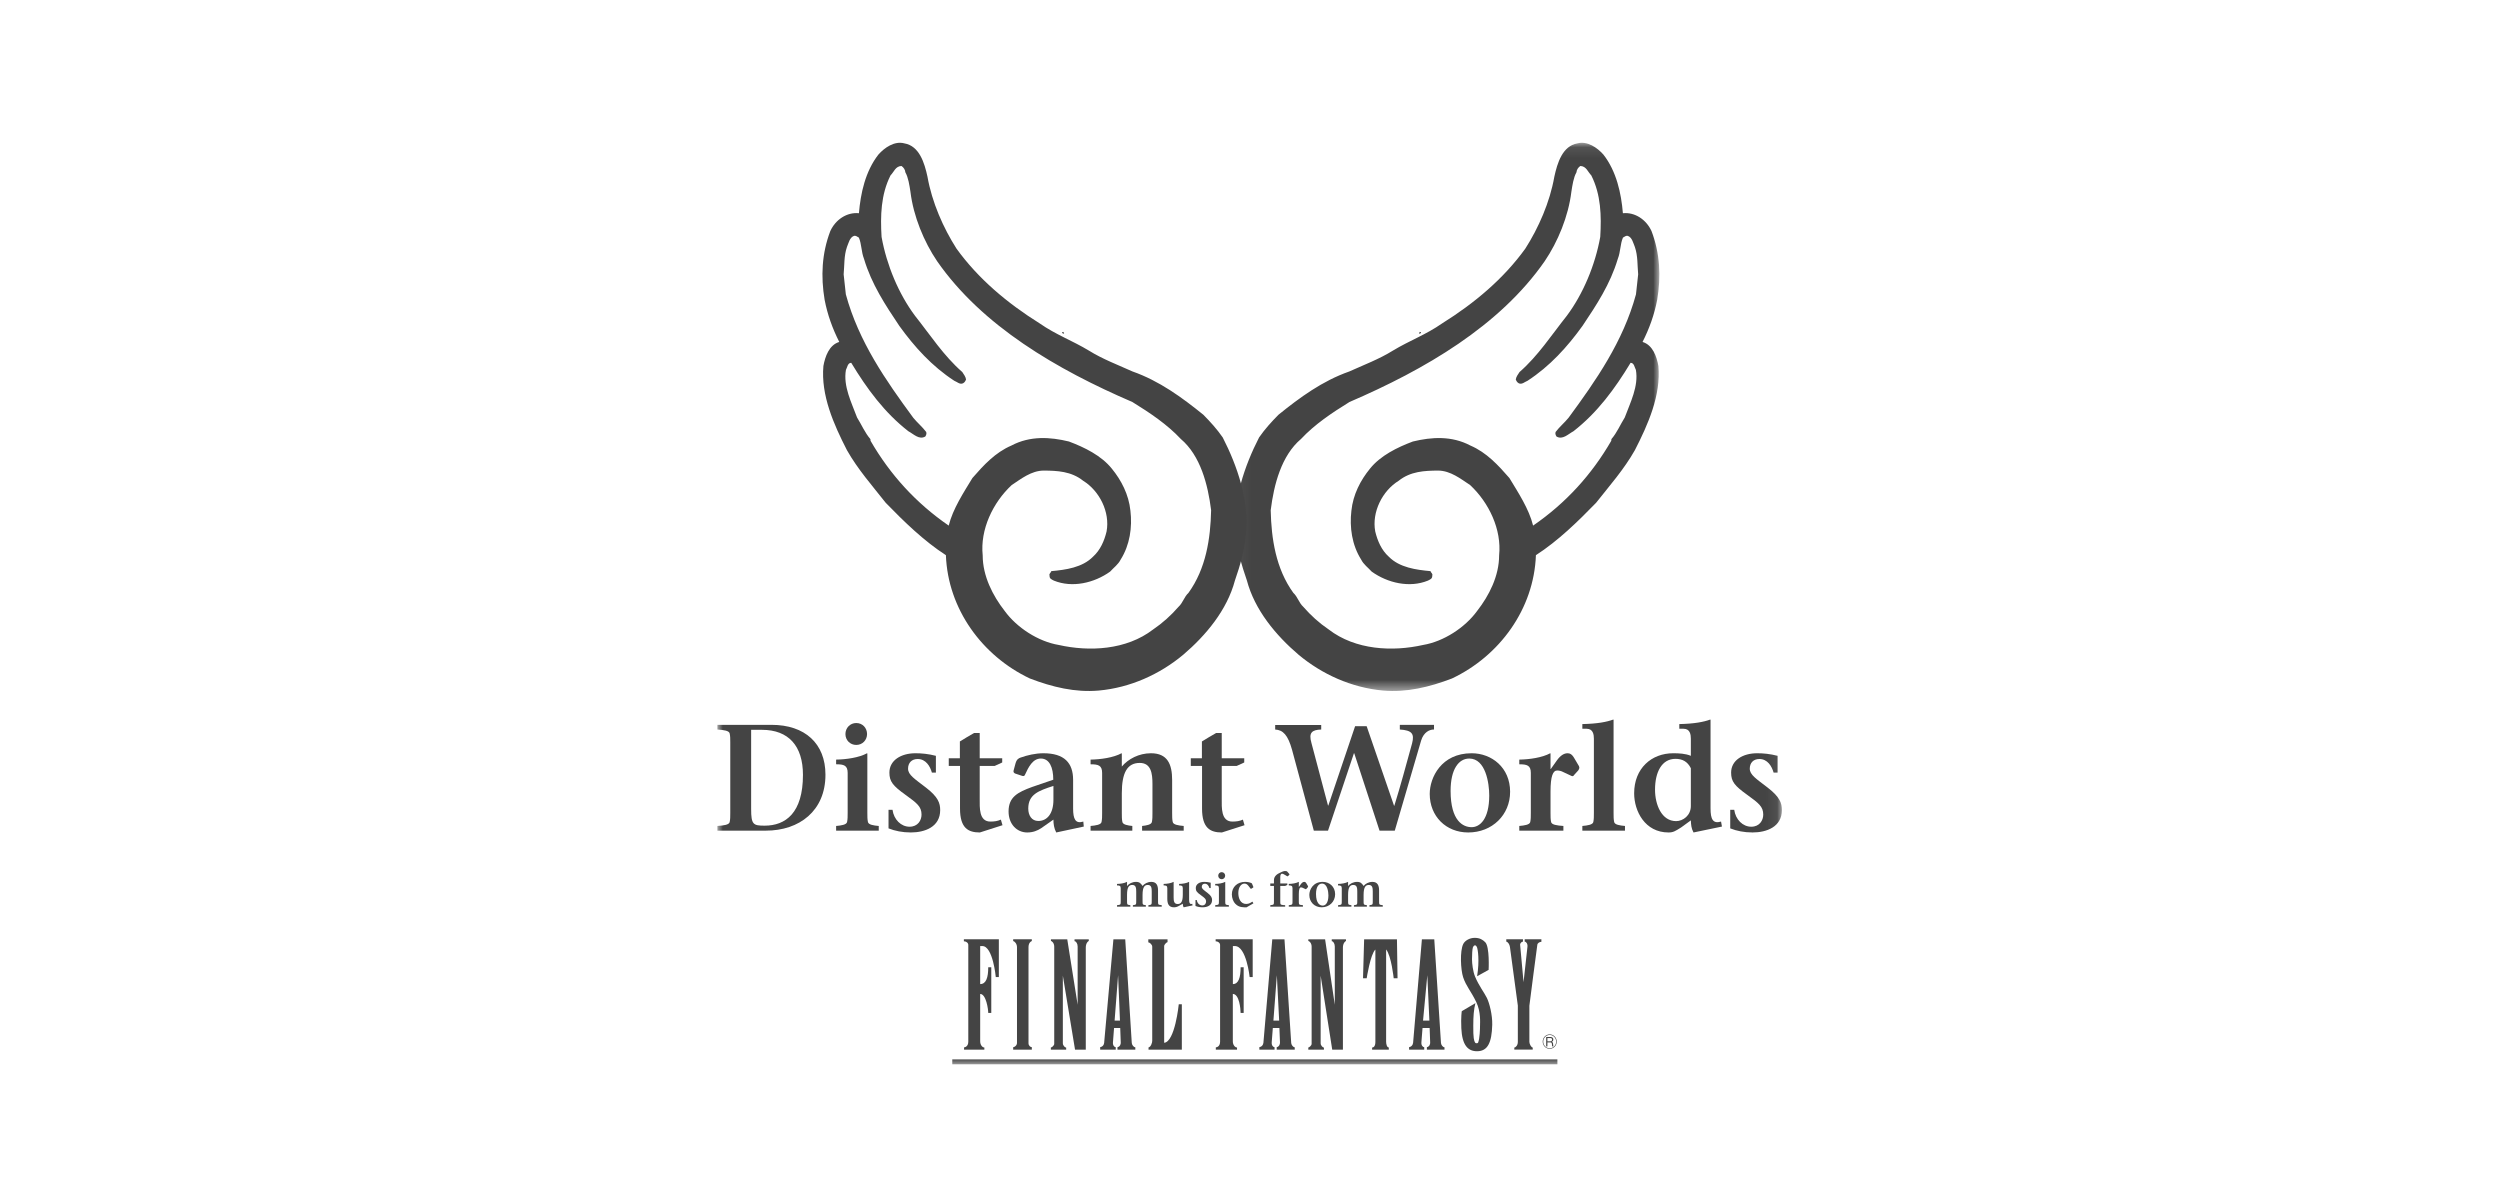 <?xml version="1.0" encoding="UTF-8"?>
<svg width="230px" height="110px" viewBox="0 0 230 110" version="1.1" xmlns="http://www.w3.org/2000/svg" xmlns:xlink="http://www.w3.org/1999/xlink">
    <!-- Generator: Sketch 50.2 (55047) - http://www.bohemiancoding.com/sketch -->
    <title>DW</title>
    <desc>Created with Sketch.</desc>
    <defs>
        <polygon id="path-1" points="39.058 0.084 0.041 0.084 0.041 50.519 39.058 50.519 39.058 0.084"></polygon>
        <polygon id="path-3" points="0 84.916 97.934 84.916 97.934 0.136 0 0.136"></polygon>
    </defs>
    <g id="DW" stroke="none" stroke-width="1" fill="none" fill-rule="evenodd">
        <g id="Group" transform="translate(66, 13)">
            <g id="Page-1">
                <g id="Group-3" transform="translate(47.604, 0.052)">
                    <mask id="mask-2" fill="white">
                        <use xlink:href="#path-1"></use>
                    </mask>
                    <g id="Clip-2"></g>
                    <path d="M37.511,18.407 C38.134,17.172 38.589,15.918 38.858,14.531 C39.218,12.379 39.119,10.264 38.337,8.212 C37.855,7.152 36.814,6.453 35.702,6.564 C35.55,4.735 35.115,2.716 33.911,1.17 C33.355,0.541 32.431,-0.11 31.521,0.138 C30.143,0.376 29.671,1.937 29.395,3.205 C28.985,5.547 27.947,7.907 26.725,9.821 C24.727,12.591 22.065,14.83 19.07,16.702 C17.57,17.749 16.084,18.273 14.529,19.212 C13.288,19.986 11.84,20.531 10.533,21.123 C8.055,21.993 5.975,23.52 4.016,25.105 C3.375,25.753 2.761,26.428 2.232,27.193 C0.886,29.81 -0.215,33.069 0.093,35.967 C0.189,37.419 0.618,38.954 1.108,40.348 C1.83,43.069 3.776,45.403 5.869,47.187 C8.02,48.98 10.738,50.218 13.641,50.479 C15.805,50.668 17.897,50.164 19.976,49.369 C24.354,47.298 27.52,42.979 27.7,38.024 C29.73,36.713 31.544,34.947 33.237,33.204 C34.474,31.634 35.801,30.137 36.804,28.364 C38.021,25.992 39.212,23.307 38.97,20.618 C38.813,19.753 38.447,18.687 37.511,18.407 M29.592,27.106 C30.161,27.443 30.671,26.877 31.153,26.623 C33.353,24.912 34.971,22.707 36.41,20.326 C36.743,20.328 36.774,20.758 36.898,20.977 C37.162,22.476 36.384,23.982 35.872,25.361 C35.474,25.99 35.151,26.769 34.646,27.346 L34.632,27.502 C32.833,30.614 30.454,33.232 27.441,35.304 C27.065,33.768 26.062,32.251 25.261,30.926 C24.224,29.738 23.162,28.577 21.673,27.938 C19.954,27.028 18.105,27.147 16.381,27.566 C14.942,28.106 13.402,28.862 12.44,30.058 C11.562,31.129 10.875,32.451 10.724,33.938 C10.546,35.453 10.771,37.082 11.625,38.434 C11.851,38.883 12.261,39.169 12.592,39.536 C14.064,40.59 16.073,41.05 17.757,40.368 C17.967,40.258 18.177,40.201 18.163,39.911 C18.235,39.71 18.034,39.654 18.006,39.493 C16.686,39.374 15.149,39.166 14.168,38.166 C13.492,37.561 13.128,36.709 12.918,35.845 C12.586,34.056 13.576,32.101 15.073,31.179 C16.17,30.304 17.456,30.25 18.71,30.241 C19.844,30.254 20.775,30.996 21.652,31.578 C23.379,33.188 24.562,35.667 24.315,38.044 C24.316,39.939 23.388,41.754 22.292,43.155 C21.181,44.687 19.204,45.971 17.32,46.284 C14.522,46.916 11.104,46.763 8.631,44.855 C7.764,44.268 6.987,43.567 6.292,42.767 C5.903,42.417 5.775,41.847 5.387,41.497 C3.768,39.261 3.357,36.499 3.301,33.888 C3.595,31.526 4.281,28.864 6.093,27.33 C7.343,25.995 8.917,24.938 10.545,23.933 C17.485,20.948 24.361,16.94 28.504,10.984 C29.728,9.177 30.687,6.845 30.961,4.602 C31.055,3.998 31.157,3.281 31.431,2.799 C31.444,2.561 31.6,2.344 31.788,2.218 C32.342,2.239 32.474,2.764 32.794,3.083 C33.69,4.86 33.734,6.814 33.619,8.742 C33.153,11.343 32.04,13.999 30.535,16.01 C29.131,17.776 27.904,19.681 26.192,21.176 C26.058,21.382 25.881,21.611 25.847,21.859 C25.907,22.003 25.966,22.121 26.114,22.205 C26.406,22.363 26.682,22.069 26.929,21.98 C28.986,20.642 30.594,18.862 31.99,16.924 C33.259,15.024 34.534,13.108 35.234,10.763 C35.496,10.098 35.446,9.42 35.707,8.809 C35.864,8.726 35.995,8.59 36.175,8.658 C36.551,8.798 36.657,9.325 36.803,9.668 C37.087,10.493 37.029,11.35 37.107,12.188 L36.906,14.027 C35.728,18.37 33.218,21.963 30.701,25.385 C30.332,25.837 29.872,26.214 29.514,26.687 C29.458,26.838 29.512,26.972 29.592,27.106" id="Fill-1" fill="#444444" mask="url(#mask-2)"></path>
                </g>
                <path d="M64.725,17.552 C64.405,17.525 64.709,17.521 64.544,17.724 C64.604,17.692 64.757,17.69 64.725,17.552" id="Fill-4" fill="#444444"></path>
                <path d="M9.753,20.67 C9.511,23.359 10.703,26.043 11.919,28.416 C12.922,30.189 14.249,31.685 15.485,33.256 C17.179,34.999 18.993,36.765 21.023,38.076 C21.203,43.031 24.369,47.35 28.748,49.421 C30.826,50.216 32.918,50.72 35.082,50.531 C37.985,50.27 40.704,49.032 42.854,47.239 C44.947,45.455 46.893,43.121 47.615,40.4 C48.106,39.005 48.534,37.471 48.63,36.019 C48.938,33.121 47.837,29.862 46.491,27.245 C45.962,26.479 45.348,25.805 44.707,25.156 C42.748,23.572 40.668,22.045 38.189,21.174 C36.883,20.583 35.435,20.038 34.194,19.264 C32.639,18.325 31.153,17.801 29.652,16.754 C26.658,14.882 23.996,12.643 21.998,9.873 C20.776,7.958 19.738,5.599 19.328,3.257 C19.053,1.988 18.58,0.427 17.202,0.19 C16.292,-0.058 15.368,0.593 14.812,1.222 C13.608,2.768 13.174,4.787 13.021,6.616 C11.91,6.505 10.868,7.204 10.386,8.264 C9.604,10.316 9.505,12.431 9.865,14.583 C10.134,15.97 10.589,17.224 11.212,18.459 C10.276,18.739 9.911,19.805 9.753,20.67 M19.209,26.738 C18.851,26.266 18.391,25.889 18.022,25.437 C15.505,22.015 12.995,18.421 11.817,14.079 L11.616,12.24 C11.695,11.402 11.636,10.545 11.92,9.72 C12.066,9.376 12.172,8.85 12.548,8.71 C12.728,8.642 12.859,8.778 13.016,8.86 C13.278,9.472 13.228,10.15 13.489,10.815 C14.189,13.16 15.464,15.076 16.733,16.976 C18.129,18.914 19.738,20.694 21.794,22.032 C22.041,22.121 22.317,22.415 22.609,22.257 C22.757,22.173 22.817,22.055 22.876,21.91 C22.842,21.662 22.665,21.434 22.531,21.228 C20.819,19.733 19.592,17.828 18.188,16.061 C16.683,14.051 15.57,11.395 15.104,8.794 C14.99,6.866 15.033,4.912 15.929,3.135 C16.249,2.816 16.381,2.29 16.935,2.27 C17.124,2.396 17.279,2.613 17.292,2.851 C17.566,3.333 17.669,4.05 17.762,4.654 C18.036,6.897 18.995,9.229 20.219,11.036 C24.362,16.991 31.238,20.999 38.178,23.985 C39.806,24.989 41.381,26.047 42.631,27.382 C44.442,28.916 45.128,31.578 45.423,33.94 C45.366,36.551 44.954,39.313 43.336,41.549 C42.948,41.899 42.82,42.469 42.431,42.819 C41.736,43.618 40.958,44.32 40.092,44.907 C37.619,46.815 34.201,46.967 31.403,46.336 C29.52,46.023 27.542,44.739 26.431,43.207 C25.335,41.806 24.407,39.991 24.408,38.096 C24.161,35.719 25.344,33.24 27.071,31.63 C27.948,31.048 28.879,30.306 30.012,30.293 C31.267,30.302 32.553,30.355 33.65,31.23 C35.147,32.153 36.137,34.108 35.805,35.897 C35.595,36.761 35.231,37.612 34.555,38.218 C33.573,39.218 32.037,39.426 30.717,39.545 C30.689,39.706 30.488,39.762 30.56,39.963 C30.546,40.253 30.756,40.31 30.965,40.42 C32.65,41.102 34.659,40.642 36.131,39.588 C36.462,39.221 36.872,38.935 37.098,38.486 C37.952,37.134 38.177,35.505 37.999,33.99 C37.848,32.503 37.162,31.181 36.283,30.11 C35.322,28.914 33.78,28.158 32.342,27.618 C30.618,27.199 28.769,27.08 27.05,27.99 C25.561,28.629 24.499,29.79 23.462,30.978 C22.661,32.303 21.658,33.82 21.282,35.355 C18.269,33.284 15.89,30.666 14.091,27.554 L14.077,27.398 C13.572,26.821 13.249,26.042 12.851,25.413 C12.339,24.034 11.561,22.528 11.826,21.029 C11.95,20.809 11.981,20.38 12.313,20.378 C13.751,22.759 15.371,24.964 17.57,26.675 C18.052,26.929 18.563,27.495 19.13,27.157 C19.211,27.023 19.265,26.89 19.209,26.738" id="Fill-6" fill="#444444"></path>
                <path d="M31.723,17.552 C32.043,17.525 31.739,17.521 31.904,17.724 C31.843,17.692 31.692,17.69 31.723,17.552" id="Fill-8" fill="#444444"></path>
                <path d="M37.688,69.89 C37.688,70.013 37.688,70.077 37.706,70.164 C37.723,70.243 37.872,70.265 37.994,70.279 L37.994,70.416 L36.765,70.416 L36.765,70.279 C36.919,70.265 37.072,70.243 37.09,70.164 C37.106,70.077 37.106,70.013 37.106,69.89 L37.106,68.713 C37.106,68.489 36.994,68.459 36.765,68.459 L36.765,68.32 C37.064,68.315 37.444,68.263 37.679,68.133 L37.688,68.14 L37.688,68.507 L37.697,68.507 C37.855,68.301 38.161,68.133 38.515,68.133 C38.834,68.133 38.951,68.265 39.115,68.507 C39.284,68.301 39.573,68.133 39.926,68.133 C40.404,68.133 40.539,68.471 40.539,68.924 L40.539,69.89 C40.539,70.013 40.539,70.077 40.556,70.164 C40.574,70.243 40.728,70.265 40.88,70.279 L40.88,70.416 L39.651,70.416 L39.651,70.279 C39.775,70.265 39.923,70.243 39.94,70.164 C39.959,70.077 39.959,70.013 39.959,69.89 L39.959,69.039 C39.959,68.704 39.936,68.416 39.595,68.416 C39.325,68.416 39.115,68.57 39.115,69.328 L39.115,69.89 C39.115,70.013 39.115,70.077 39.131,70.164 C39.149,70.243 39.297,70.265 39.42,70.279 L39.42,70.416 L38.225,70.416 L38.225,70.279 C38.345,70.265 38.498,70.243 38.515,70.164 C38.532,70.077 38.532,70.013 38.532,69.89 L38.532,69.039 C38.532,68.704 38.51,68.416 38.173,68.416 C37.906,68.416 37.688,68.55 37.688,69.328 L37.688,69.89 Z" id="Fill-10" fill="#444444"></path>
                <path d="M42.9,70.472 C42.836,70.381 42.817,70.252 42.817,70.142 L42.445,70.351 C42.301,70.436 42.153,70.472 41.999,70.472 C41.509,70.472 41.392,70.122 41.392,69.682 L41.392,68.713 C41.392,68.489 41.278,68.459 41.054,68.459 L41.054,68.32 C41.348,68.315 41.728,68.263 41.965,68.133 L41.974,68.14 L41.974,69.565 C41.974,69.901 42.014,70.169 42.341,70.169 C42.629,70.169 42.817,70.008 42.817,69.306 L42.817,68.713 C42.817,68.489 42.704,68.459 42.476,68.459 L42.476,68.32 C42.774,68.315 43.155,68.263 43.391,68.133 L43.398,68.14 L43.398,69.762 C43.398,70.077 43.47,70.222 43.688,70.149 L43.715,70.298 L42.9,70.472 Z" id="Fill-12" fill="#444444"></path>
                <path d="M43.985,69.801 L44.103,69.801 C44.142,70.092 44.357,70.301 44.606,70.301 C44.851,70.301 44.959,70.115 44.959,69.944 C44.959,69.712 44.832,69.61 44.492,69.365 C44.111,69.094 44.011,68.967 44.011,68.704 C44.011,68.342 44.352,68.133 44.78,68.133 C44.959,68.133 45.161,68.149 45.384,68.208 L45.384,68.704 L45.267,68.704 C45.214,68.516 45.088,68.301 44.847,68.301 C44.671,68.301 44.563,68.412 44.563,68.585 C44.563,68.77 44.754,68.887 45.094,69.15 C45.455,69.427 45.511,69.61 45.511,69.811 C45.511,70.305 45.06,70.472 44.645,70.472 C44.396,70.472 44.177,70.428 43.985,70.351 L43.985,69.801 Z" id="Fill-14" fill="#444444"></path>
                <path d="M46.722,68.14 L46.722,69.89 C46.722,70.013 46.722,70.077 46.74,70.164 C46.756,70.243 46.905,70.265 47.058,70.279 L47.058,70.416 L45.799,70.416 L45.799,70.279 C45.952,70.265 46.106,70.243 46.123,70.164 C46.14,70.077 46.14,70.013 46.14,69.89 L46.14,68.713 C46.14,68.489 46.027,68.459 45.799,68.459 L45.799,68.32 C46.096,68.315 46.477,68.263 46.715,68.133 L46.722,68.14 M46.394,67.238 C46.583,67.238 46.715,67.387 46.715,67.563 C46.715,67.739 46.583,67.887 46.394,67.887 C46.216,67.887 46.076,67.749 46.076,67.563 C46.076,67.382 46.216,67.238 46.394,67.238" id="Fill-16" fill="#444444"></path>
                <path d="M49.315,70.106 L48.685,70.472 C48.417,70.472 47.99,70.508 47.649,70.149 C47.474,69.977 47.33,69.626 47.33,69.285 C47.33,68.585 47.859,68.133 48.55,68.133 C48.807,68.133 49.045,68.19 49.175,68.272 L49.306,68.59 C49.315,68.62 49.315,68.64 49.289,68.653 L49.14,68.75 C49.106,68.77 49.075,68.779 49.061,68.762 L48.843,68.483 C48.756,68.368 48.641,68.29 48.494,68.29 C48.204,68.29 47.925,68.596 47.925,69.163 C47.925,69.637 48.121,70.164 48.654,70.164 C48.912,70.164 49.082,70.037 49.22,69.949 L49.315,70.106 Z" id="Fill-18" fill="#444444"></path>
                <path d="M52.433,68.416 L52.232,68.507 L51.785,68.507 L51.785,69.89 C51.785,70.013 51.785,70.077 51.802,70.164 C51.82,70.243 51.972,70.265 52.235,70.279 L52.235,70.416 L50.866,70.416 L50.866,70.279 C51.02,70.265 51.169,70.243 51.186,70.164 C51.203,70.077 51.203,70.013 51.203,69.89 L51.203,68.507 L50.866,68.507 L50.866,68.278 L51.203,68.278 L51.203,67.971 C51.203,67.611 51.506,67.399 51.769,67.289 C51.886,67.23 52.056,67.148 52.188,67.135 C52.263,67.132 52.379,67.135 52.423,67.184 L52.624,67.416 C52.642,67.443 52.629,67.468 52.606,67.489 L52.488,67.611 C52.467,67.631 52.433,67.618 52.406,67.606 L52.24,67.507 C52.149,67.458 52.052,67.382 51.952,67.382 C51.825,67.382 51.785,67.521 51.785,67.69 L51.785,68.278 L52.433,68.278 L52.433,68.416 Z" id="Fill-20" fill="#444444"></path>
                <path d="M53.491,68.596 L53.498,68.596 L53.683,68.337 C53.783,68.197 53.888,68.133 53.993,68.133 C54.06,68.133 54.125,68.159 54.191,68.274 L54.329,68.512 C54.356,68.56 54.335,68.6 54.308,68.64 L54.191,68.77 C54.152,68.831 54.12,68.807 54.072,68.784 L53.861,68.684 C53.814,68.658 53.749,68.64 53.687,68.64 C53.565,68.64 53.491,68.802 53.491,69.267 L53.491,69.89 C53.491,70.013 53.491,70.077 53.508,70.164 C53.525,70.243 53.674,70.265 53.871,70.279 L53.871,70.416 L52.567,70.416 L52.567,70.279 C52.72,70.265 52.872,70.243 52.892,70.164 C52.911,70.077 52.911,70.013 52.911,69.89 L52.911,68.713 C52.911,68.489 52.794,68.459 52.567,68.459 L52.567,68.32 C52.865,68.315 53.245,68.263 53.482,68.133 L53.491,68.14 L53.491,68.596 Z" id="Fill-22" fill="#444444"></path>
                <path d="M55.624,68.29 C56.11,68.29 56.214,69.022 56.214,69.377 C56.214,70.083 55.935,70.315 55.694,70.315 C55.444,70.315 55.073,70.137 55.073,69.244 C55.073,68.6 55.314,68.29 55.624,68.29 M55.594,70.472 C56.3,70.472 56.832,69.954 56.832,69.269 C56.832,68.55 56.285,68.133 55.694,68.133 C54.797,68.133 54.458,68.851 54.458,69.335 C54.458,69.993 54.939,70.472 55.594,70.472" id="Fill-24" fill="#444444"></path>
                <path d="M58.024,69.89 C58.024,70.013 58.024,70.077 58.044,70.164 C58.06,70.243 58.21,70.265 58.33,70.279 L58.33,70.416 L57.101,70.416 L57.101,70.279 C57.255,70.265 57.409,70.243 57.424,70.164 C57.443,70.077 57.443,70.013 57.443,69.89 L57.443,68.713 C57.443,68.489 57.33,68.459 57.101,68.459 L57.101,68.32 C57.398,68.315 57.781,68.263 58.017,68.133 L58.024,68.14 L58.024,68.507 L58.032,68.507 C58.192,68.301 58.497,68.133 58.851,68.133 C59.17,68.133 59.288,68.265 59.451,68.507 C59.62,68.301 59.909,68.133 60.263,68.133 C60.739,68.133 60.876,68.471 60.876,68.924 L60.876,69.89 C60.876,70.013 60.876,70.077 60.893,70.164 C60.911,70.243 61.063,70.265 61.216,70.279 L61.216,70.416 L59.988,70.416 L59.988,70.279 C60.112,70.265 60.258,70.243 60.277,70.164 C60.294,70.077 60.294,70.013 60.294,69.89 L60.294,69.039 C60.294,68.704 60.275,68.416 59.931,68.416 C59.66,68.416 59.451,68.57 59.451,69.328 L59.451,69.89 C59.451,70.013 59.451,70.077 59.469,70.164 C59.485,70.243 59.635,70.265 59.755,70.279 L59.755,70.416 L58.562,70.416 L58.562,70.279 C58.683,70.265 58.834,70.243 58.851,70.164 C58.869,70.077 58.869,70.013 58.869,69.89 L58.869,69.039 C58.869,68.704 58.847,68.416 58.51,68.416 C58.243,68.416 58.024,68.55 58.024,69.328 L58.024,69.89 Z" id="Fill-26" fill="#444444"></path>
                <path d="M55.802,83.567 L54.364,83.567 L54.364,83.372 C54.437,83.372 54.67,83.195 54.67,83.031 L54.67,74.091 C54.67,73.774 54.47,73.574 54.366,73.574 L54.366,73.416 L55.909,73.416 L56.801,79.438 L56.801,74.077 C56.801,73.823 56.664,73.59 56.521,73.59 L56.521,73.416 L57.83,73.416 L57.83,73.574 C57.772,73.574 57.548,73.771 57.548,74.173 L57.548,83.567 L56.564,83.567 L55.5,76.76 L55.5,82.98 C55.5,83.208 55.718,83.381 55.802,83.381 L55.802,83.567 Z" id="Fill-28" fill="#444444"></path>
                <path d="M23.083,73.937 L23.083,82.829 C23.083,83.295 22.761,83.357 22.694,83.357 L22.694,83.567 L24.561,83.567 L24.561,83.372 C24.395,83.372 24.177,83.157 24.177,82.797 L24.177,78.443 C24.724,78.443 24.918,79.853 24.918,80.192 L25.198,80.192 L25.198,75.99 L24.918,75.99 C24.918,76.923 24.729,77.536 24.177,77.536 L24.177,74.04 L24.371,74.036 C25.353,74.036 25.611,76.888 25.611,76.888 L25.894,76.888 L25.894,73.414 L22.676,73.414 L22.676,73.599 C22.896,73.599 23.083,73.747 23.083,73.937" id="Fill-30" fill="#444444"></path>
                <path d="M51.259,83.567 L49.861,83.567 L49.861,83.338 C50.245,83.276 50.239,82.872 50.239,82.872 L51.049,73.416 L52.172,73.416 C52.172,73.416 52.775,82.841 52.791,82.96 C52.812,83.148 52.974,83.349 53.115,83.349 L53.115,83.567 L51.456,83.567 L51.456,83.344 C51.719,83.28 51.759,83.026 51.759,82.909 C51.755,82.787 51.705,81.575 51.705,81.575 L51.1,81.575 C51.1,81.575 51.029,82.573 50.998,82.892 C50.971,83.216 51.166,83.344 51.259,83.344 L51.259,83.567 L51.259,83.567 Z M51.154,80.895 L51.682,80.895 L51.471,76.719 L51.154,80.895 Z" id="Fill-32" fill="#444444"></path>
                <path d="M46.248,77.87 L46.248,82.829 C46.248,83.295 45.929,83.357 45.855,83.357 L45.855,83.567 L47.807,83.567 L47.807,83.372 C47.641,83.372 47.42,83.157 47.42,82.797 L47.42,78.443 C48.021,78.443 48.137,79.853 48.137,80.192 L48.417,80.192 L48.417,75.99 L48.137,75.99 C48.137,76.923 47.948,77.536 47.425,77.536 L47.425,74.04 L47.611,74.037 C48.666,74.037 48.968,76.889 48.968,76.889 L49.248,76.889 L49.248,73.414 L45.839,73.414 L45.839,73.599 C46.059,73.599 46.248,73.747 46.248,73.937 L46.248,76.275 L46.248,77.87 Z" id="Fill-34" fill="#444444"></path>
                <path d="M32.088,83.381 C31.999,83.381 31.782,83.208 31.782,82.98 L31.782,76.76 L32.903,83.567 L33.892,83.567 L33.892,74.173 C33.892,73.771 34.109,73.574 34.167,73.574 L34.167,73.416 L32.856,73.416 L32.856,73.59 C33.005,73.59 33.143,73.823 33.143,74.077 L33.143,79.438 L32.188,73.416 L30.686,73.416 L30.686,73.574 C30.787,73.574 30.989,73.774 30.989,74.091 L30.989,83.031 C30.989,83.195 30.757,83.372 30.678,83.372 L30.678,83.567 L32.088,83.567 L32.088,83.381 Z" id="Fill-36" fill="#444444"></path>
                <path d="M28.927,83.34 C28.802,83.34 28.622,83.207 28.622,82.973 L28.622,74.143 C28.622,73.729 28.862,73.581 28.927,73.581 L28.927,73.41 L27.213,73.41 L27.213,73.584 C27.336,73.584 27.563,73.824 27.563,74.141 L27.563,82.948 C27.563,83.197 27.319,83.344 27.213,83.344 L27.213,83.567 L28.929,83.567 L28.927,83.34 Z" id="Fill-38" fill="#444444"></path>
                <path d="M36.648,83.567 L35.217,83.567 L35.217,83.338 C35.6,83.276 35.588,82.872 35.588,82.872 L36.434,73.416 L37.522,73.416 C37.522,73.416 38.111,82.841 38.123,82.96 C38.143,83.148 38.306,83.349 38.45,83.349 L38.45,83.567 L36.807,83.567 L36.807,83.344 C37.075,83.28 37.114,83.026 37.109,82.909 C37.109,82.787 37.06,81.575 37.06,81.575 L36.493,81.575 C36.493,81.575 36.418,82.573 36.392,82.892 C36.364,83.216 36.555,83.344 36.648,83.344 L36.648,83.567 L36.648,83.567 Z M36.544,80.895 L37.036,80.895 L36.865,76.719 L36.544,80.895 Z" id="Fill-40" fill="#444444"></path>
                <path d="M41.103,80.613 L41.103,76.141 L41.103,74.29 L41.103,74.04 C41.103,73.894 41.34,73.676 41.414,73.676 L41.414,73.416 L39.644,73.416 L39.644,73.701 C39.777,73.701 40.005,73.901 40.005,74.094 L40.005,74.424 L40.005,75.297 L40.005,82.762 C40.005,82.909 39.898,83.312 39.665,83.363 L39.665,83.567 L42.729,83.567 L42.729,79.395 L42.446,79.395 C42.446,79.395 42.101,82.851 41.103,82.937 L41.103,82.067 L41.103,80.613 Z" id="Fill-42" fill="#444444"></path>
                <path d="M65.029,83.567 L63.636,83.567 L63.636,83.338 C64.016,83.276 64.011,82.872 64.011,82.872 L64.815,73.416 L65.953,73.416 C65.953,73.416 66.559,82.841 66.57,82.96 C66.59,83.148 66.749,83.349 66.893,83.349 L66.893,83.567 L65.273,83.567 L65.273,83.344 C65.539,83.28 65.58,83.026 65.575,82.909 C65.575,82.787 65.527,81.575 65.527,81.575 L64.873,81.575 C64.873,81.575 64.801,82.573 64.769,82.892 C64.742,83.216 64.936,83.344 65.029,83.344 L65.029,83.567 L65.029,83.567 Z M64.92,80.895 L65.503,80.895 L65.313,76.719 L64.92,80.895 Z" id="Fill-44" fill="#444444"></path>
                <path d="M60.535,74.358 L60.535,82.853 C60.535,83.235 60.389,83.372 60.234,83.372 L60.234,83.567 L61.77,83.567 L61.77,83.368 C61.595,83.368 61.523,83.058 61.523,82.829 L61.523,74.348 C62.007,74.946 62.22,77 62.22,77 L62.574,77 L62.52,73.417 L59.5,73.417 L59.398,77 L59.736,77 C59.736,77 60.074,74.784 60.535,74.358" id="Fill-46" fill="#444444"></path>
                <path d="M72.914,74.117 C72.939,74.362 73.641,79.517 73.641,79.517 L73.641,82.858 C73.641,83.169 73.444,83.372 73.317,83.372 L73.317,83.564 L75.011,83.564 L75.011,83.372 C74.875,83.377 74.702,83.033 74.702,82.855 L74.702,79.533 C74.702,79.533 75.399,74.096 75.433,73.926 C75.454,73.747 75.665,73.646 75.808,73.646 L75.808,73.414 L74.271,73.414 L74.271,73.629 C74.4,73.629 74.554,73.813 74.527,74.091 C74.496,74.37 74.166,77.363 74.166,77.363 C74.166,77.363 73.868,74.087 73.852,73.927 C73.836,73.774 74,73.629 74.112,73.629 L74.112,73.414 L72.578,73.414 L72.578,73.632 C72.721,73.646 72.881,73.877 72.914,74.117" id="Fill-48" fill="#444444"></path>
                <path d="M69.82,79.2 C70.248,80.094 70.163,81.092 70.163,81.354 C70.163,81.612 70.142,82.563 69.982,82.926 C69.955,82.991 69.765,83.011 69.708,82.914 C69.613,82.768 69.528,82.496 69.542,81.344 C69.543,80.52 69.586,79.867 69.739,79.288 L68.484,80.029 C68.484,80.029 68.394,80.555 68.442,81.606 C68.515,83.148 69.039,83.714 69.885,83.714 C70.86,83.714 71.243,82.945 71.286,81.271 C71.306,80.384 71.035,79.304 70.797,78.816 C70.576,78.353 70.053,77.689 69.703,76.84 C69.513,76.382 69.424,75.654 69.424,75.249 C69.424,74.843 69.451,74.322 69.505,74.165 C69.556,74.004 69.749,73.829 69.885,74.155 C69.955,74.322 70.133,75.341 69.894,76.814 L70.953,76.228 C70.953,76.228 71.065,74.108 70.641,73.683 C70.41,73.454 70.142,73.282 69.672,73.282 C69.208,73.282 68.775,73.536 68.62,73.844 C68.298,74.488 68.382,76.221 68.608,76.904 C68.895,77.759 69.311,78.139 69.82,79.2" id="Fill-50" fill="#444444"></path>
                <mask id="mask-4" fill="white">
                    <use xlink:href="#path-3"></use>
                </mask>
                <g id="Clip-53"></g>
                <polygon id="Fill-52" fill="#444444" mask="url(#mask-4)" points="21.61 84.916 77.28 84.916 77.28 84.463 21.61 84.463"></polygon>
                <path d="M76.361,82.802 L76.361,82.5 L76.64,82.5 C76.745,82.5 76.79,82.563 76.79,82.646 C76.79,82.775 76.7,82.802 76.595,82.802 L76.361,82.802 L76.361,82.802 Z M76.249,83.269 L76.361,83.269 L76.361,82.899 L76.636,82.899 C76.745,82.899 76.765,82.969 76.777,83.055 C76.792,83.139 76.775,83.235 76.808,83.269 L76.933,83.269 C76.885,83.208 76.89,83.116 76.882,83.027 C76.875,82.945 76.853,82.87 76.757,82.851 L76.757,82.848 C76.859,82.819 76.905,82.731 76.905,82.629 C76.905,82.492 76.805,82.403 76.646,82.403 L76.249,82.403 L76.249,83.269 Z" id="Fill-54" fill="#444444" mask="url(#mask-4)"></path>
                <path d="M76.573,83.442 C76.244,83.442 75.978,83.167 75.978,82.83 C75.978,82.494 76.249,82.215 76.573,82.215 C76.899,82.215 77.167,82.494 77.167,82.83 C77.167,83.167 76.904,83.442 76.573,83.442 M76.573,82.163 C76.212,82.163 75.927,82.466 75.927,82.829 C75.927,83.195 76.218,83.493 76.573,83.493 C76.93,83.493 77.22,83.195 77.22,82.829 C77.22,82.466 76.934,82.163 76.573,82.163" id="Fill-55" fill="#444444" mask="url(#mask-4)"></path>
                <path d="M3.105,54.144 L4.099,54.144 C6.564,54.144 7.872,55.646 7.872,58.288 C7.872,61.793 6.278,62.961 4.345,62.961 C3.296,62.961 3.105,62.863 3.105,61.431 L3.105,54.144 L3.105,54.144 Z M-5.31886024e-05,63.42 L4.454,63.42 C7.545,63.42 9.942,61.598 9.942,58.274 C9.942,55.409 8.063,53.685 4.971,53.685 L-5.31886024e-05,53.685 L-5.31886024e-05,54.116 C0.613,54.158 1.076,54.227 1.13,54.477 C1.185,54.742 1.185,54.95 1.185,55.326 L1.185,61.779 C1.185,62.154 1.185,62.363 1.13,62.627 C1.076,62.877 0.613,62.947 -5.31886024e-05,62.989 L-5.31886024e-05,63.42 Z" id="Fill-56" fill="#444444" mask="url(#mask-4)"></path>
                <path d="M13.796,56.327 L13.796,61.779 C13.796,62.154 13.796,62.363 13.851,62.627 C13.905,62.877 14.368,62.947 14.845,62.989 L14.845,63.42 L10.923,63.42 L10.923,62.989 C11.399,62.947 11.876,62.877 11.93,62.627 C11.985,62.363 11.985,62.154 11.985,61.779 L11.985,58.107 C11.985,57.412 11.631,57.314 10.923,57.314 L10.923,56.883 C11.849,56.87 13.033,56.703 13.769,56.299 L13.796,56.327 M12.775,53.518 C13.36,53.518 13.769,53.977 13.769,54.533 C13.769,55.075 13.36,55.534 12.775,55.534 C12.216,55.534 11.78,55.103 11.78,54.533 C11.78,53.963 12.216,53.518 12.775,53.518" id="Fill-57" fill="#444444" mask="url(#mask-4)"></path>
                <path d="M15.744,61.5 L16.111,61.5 C16.234,62.405 16.901,63.058 17.678,63.058 C18.44,63.058 18.781,62.474 18.781,61.945 C18.781,61.223 18.386,60.902 17.323,60.138 C16.139,59.289 15.825,58.9 15.825,58.079 C15.825,56.953 16.888,56.299 18.222,56.299 C18.781,56.299 19.407,56.355 20.102,56.536 L20.102,58.079 L19.734,58.079 C19.571,57.495 19.176,56.828 18.427,56.828 C17.882,56.828 17.541,57.176 17.541,57.718 C17.541,58.288 18.14,58.65 19.203,59.47 C20.32,60.332 20.497,60.902 20.497,61.528 C20.497,63.072 19.094,63.586 17.8,63.586 C17.024,63.586 16.343,63.448 15.744,63.211 L15.744,61.5 Z" id="Fill-58" fill="#444444" mask="url(#mask-4)"></path>
                <path d="M26.203,57.148 L25.508,57.467 L24.133,57.467 L24.133,60.499 C24.133,61.278 24.051,62.585 25.113,62.585 C25.467,62.585 25.781,62.543 26.08,62.405 L26.23,62.919 L24.146,63.587 C23.07,63.587 22.321,63.183 22.321,61.389 L22.321,57.467 L21.286,57.467 L21.286,56.758 L22.308,56.758 L22.308,55.215 C22.716,54.95 23.193,54.686 23.615,54.436 L24.133,54.436 L24.133,56.758 L26.203,56.758 L26.203,57.148 Z" id="Fill-59" fill="#444444" mask="url(#mask-4)"></path>
                <path d="M30.915,60.583 C30.915,61.876 30.316,62.53 29.526,62.53 C28.913,62.53 28.6,62.015 28.6,61.389 C28.6,60.082 29.553,59.748 30.915,59.303 L30.915,60.583 L30.915,60.583 Z M33.707,63.044 L33.666,62.585 C32.944,62.808 32.726,62.363 32.726,61.375 L32.726,58.747 C32.726,57.203 31.936,56.299 29.989,56.299 C29.267,56.299 28.491,56.48 27.878,56.703 C27.728,56.758 27.537,56.842 27.428,57.231 L27.251,57.885 C27.211,58.051 27.292,58.107 27.388,58.163 L28.055,58.385 C28.164,58.413 28.259,58.399 28.3,58.274 C28.627,57.551 29.022,56.786 29.757,56.786 C30.547,56.786 30.901,57.593 30.901,58.733 L28.954,59.401 C27.633,59.887 26.788,60.318 26.788,61.654 C26.788,62.822 27.551,63.587 28.504,63.587 C29.035,63.587 29.444,63.42 29.785,63.197 L30.915,62.405 C30.915,62.794 30.969,63.211 31.174,63.587 L33.707,63.044 Z" id="Fill-60" fill="#444444" mask="url(#mask-4)"></path>
                <path d="M37.207,61.779 C37.207,62.154 37.207,62.363 37.261,62.627 C37.316,62.877 37.779,62.947 38.174,62.988 L38.174,63.42 L34.333,63.42 L34.333,62.988 C34.81,62.947 35.287,62.877 35.341,62.627 C35.395,62.363 35.395,62.154 35.395,61.779 L35.395,58.107 C35.395,57.412 35.041,57.315 34.333,57.315 L34.333,56.883 C35.259,56.87 36.444,56.703 37.18,56.299 L37.207,56.327 L37.207,57.523 C37.792,56.828 38.773,56.299 39.89,56.299 C41.415,56.299 41.837,57.315 41.837,58.761 L41.837,61.779 C41.837,62.154 41.837,62.363 41.892,62.627 C41.946,62.877 42.423,62.947 42.9,62.988 L42.9,63.42 L39.073,63.42 L39.073,62.988 C39.454,62.947 39.917,62.877 39.972,62.627 C40.026,62.363 40.026,62.154 40.026,61.779 L40.026,59.122 C40.026,58.163 39.903,57.189 38.855,57.189 C37.697,57.189 37.207,58.107 37.207,59.985 L37.207,61.779 Z" id="Fill-61" fill="#444444" mask="url(#mask-4)"></path>
                <path d="M48.47,57.148 L47.775,57.467 L46.4,57.467 L46.4,60.499 C46.4,61.278 46.318,62.585 47.38,62.585 C47.734,62.585 48.048,62.543 48.347,62.405 L48.497,62.919 L46.413,63.587 C45.337,63.587 44.588,63.183 44.588,61.389 L44.588,57.467 L43.553,57.467 L43.553,56.758 L44.575,56.758 L44.575,55.215 C44.983,54.95 45.46,54.686 45.882,54.436 L46.4,54.436 L46.4,56.758 L48.47,56.758 L48.47,57.148 Z" id="Fill-62" fill="#444444" mask="url(#mask-4)"></path>
                <path d="M55.551,54.116 C54.693,54.144 54.38,54.408 54.653,55.354 L56.178,61.111 L56.205,61.111 L58.67,53.81 L59.732,53.81 L62.252,61.125 L62.279,61.125 C62.824,59.373 63.369,57.37 63.914,55.381 C64.145,54.492 63.886,54.185 62.783,54.116 L62.783,53.685 L65.929,53.685 L65.929,54.116 C65.521,54.102 64.976,54.366 64.744,55.131 L62.32,63.42 L60.917,63.42 L58.589,56.299 L58.561,56.299 L56.178,63.42 L54.871,63.42 L52.868,55.98 C52.487,54.617 52.038,54.158 51.316,54.116 L51.316,53.699 L55.551,53.699 L55.551,54.116 Z" id="Fill-63" fill="#444444" mask="url(#mask-4)"></path>
                <path d="M69.171,56.786 C70.683,56.786 71.01,59.067 71.01,60.179 C71.01,62.377 70.138,63.1 69.389,63.1 C68.613,63.1 67.455,62.543 67.455,59.762 C67.455,57.76 68.204,56.786 69.171,56.786 M69.076,63.587 C71.282,63.587 72.93,61.973 72.93,59.846 C72.93,57.607 71.228,56.299 69.389,56.299 C66.597,56.299 65.535,58.538 65.535,60.04 C65.535,62.098 67.033,63.587 69.076,63.587" id="Fill-64" fill="#444444" mask="url(#mask-4)"></path>
                <path d="M76.648,57.746 L76.675,57.746 L77.247,56.939 C77.56,56.508 77.887,56.299 78.214,56.299 C78.418,56.299 78.623,56.383 78.827,56.744 L79.263,57.481 C79.344,57.634 79.276,57.76 79.194,57.885 L78.827,58.288 C78.704,58.483 78.609,58.399 78.459,58.33 L77.805,58.024 C77.656,57.94 77.451,57.885 77.261,57.885 C76.879,57.885 76.648,58.385 76.648,59.832 L76.648,61.779 C76.648,62.154 76.648,62.363 76.702,62.627 C76.757,62.877 77.22,62.947 77.832,62.988 L77.832,63.42 L73.774,63.42 L73.774,62.988 C74.251,62.947 74.727,62.877 74.782,62.627 C74.836,62.363 74.836,62.154 74.836,61.779 L74.836,58.107 C74.836,57.412 74.482,57.315 73.774,57.315 L73.774,56.883 C74.7,56.87 75.885,56.703 76.62,56.299 L76.648,56.327 L76.648,57.746 Z" id="Fill-65" fill="#444444" mask="url(#mask-4)"></path>
                <path d="M82.449,53.226 L82.449,61.779 C82.449,62.154 82.449,62.363 82.504,62.627 C82.558,62.877 83.022,62.947 83.498,62.988 L83.498,63.42 L79.576,63.42 L79.576,62.988 C80.053,62.947 80.529,62.877 80.584,62.627 C80.638,62.363 80.638,62.154 80.638,61.779 L80.638,54.964 C80.638,54.589 80.57,54.046 79.971,54.046 L79.576,54.046 L79.576,53.615 C80.951,53.587 81.823,53.421 82.422,53.198 L82.449,53.226 Z" id="Fill-66" fill="#444444" mask="url(#mask-4)"></path>
                <path d="M89.558,61.153 C89.558,62.015 88.85,62.543 88.197,62.543 C86.876,62.543 86.263,61.042 86.263,59.651 C86.263,58.024 86.889,56.814 88.142,56.814 C88.769,56.814 89.245,57.05 89.558,57.676 L89.558,61.153 L89.558,61.153 Z M92.419,63.044 L92.337,62.585 C91.588,62.808 91.37,62.363 91.37,61.375 L91.37,53.226 L91.343,53.198 C90.743,53.421 89.872,53.587 88.496,53.615 L88.496,54.046 L88.891,54.046 C89.49,54.046 89.558,54.589 89.558,54.964 L89.558,56.536 C89.068,56.327 88.455,56.299 87.938,56.299 C85.936,56.299 84.342,57.69 84.342,59.984 C84.342,61.626 85.337,63.587 87.502,63.587 C87.938,63.587 88.128,63.461 88.66,63.128 L89.558,62.474 C89.572,62.863 89.599,63.211 89.804,63.587 L92.419,63.044 Z" id="Fill-67" fill="#444444" mask="url(#mask-4)"></path>
                <path d="M93.181,61.5 L93.549,61.5 C93.671,62.405 94.339,63.058 95.115,63.058 C95.878,63.058 96.218,62.474 96.218,61.945 C96.218,61.223 95.823,60.902 94.761,60.138 C93.576,59.289 93.263,58.9 93.263,58.079 C93.263,56.953 94.325,56.299 95.66,56.299 C96.218,56.299 96.845,56.355 97.539,56.536 L97.539,58.079 L97.172,58.079 C97.008,57.495 96.613,56.828 95.864,56.828 C95.319,56.828 94.979,57.176 94.979,57.718 C94.979,58.288 95.578,58.65 96.64,59.47 C97.757,60.332 97.934,60.902 97.934,61.528 C97.934,63.072 96.531,63.586 95.237,63.586 C94.461,63.586 93.78,63.448 93.181,63.211 L93.181,61.5 Z" id="Fill-68" fill="#444444" mask="url(#mask-4)"></path>
            </g>
        </g>
    </g>
</svg>
